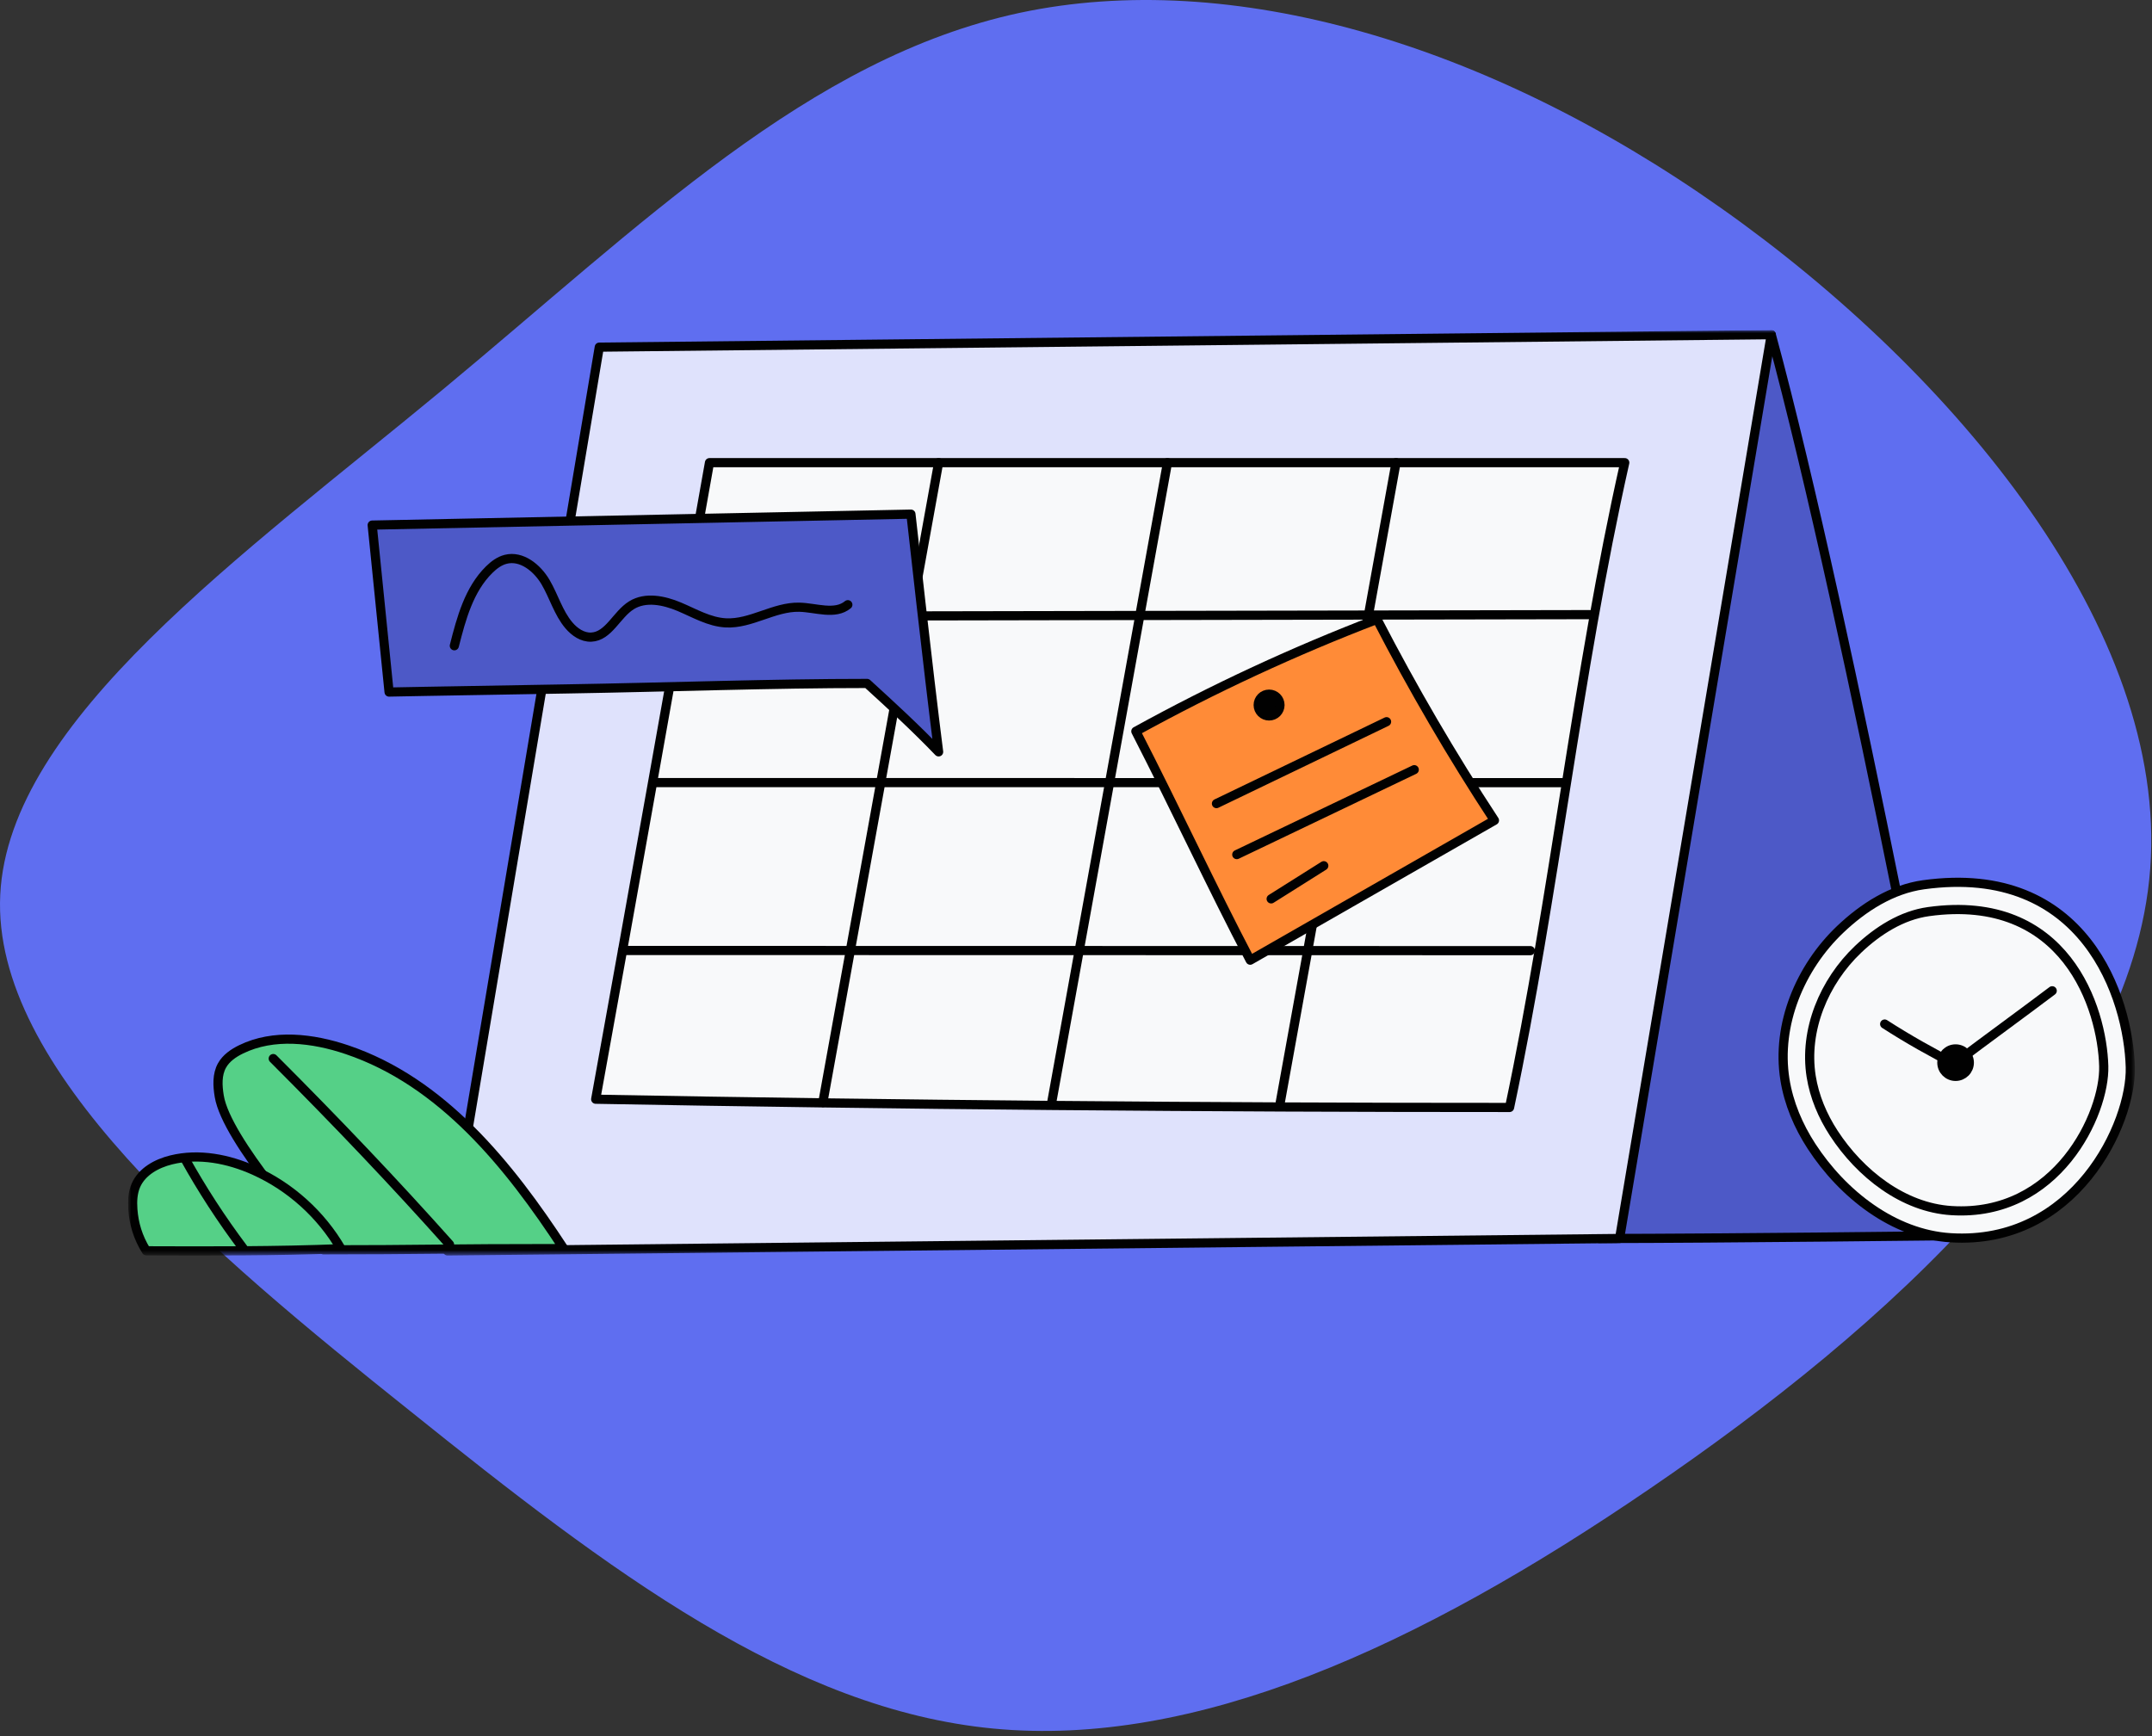 <svg width="352" height="284" viewBox="0 0 352 284" fill="none" xmlns="http://www.w3.org/2000/svg">
<rect x="0" y="0" width="352" height="284" fill="#333333" stroke="none"/>
<path d="M281.559 34.073C319.892 61.136 354.622 103.073 351.709 142.096C348.795 181.12 308.315 217.306 269.982 243.45C231.649 269.67 195.462 285.923 162.495 282.78C129.529 279.636 99.706 257.02 67.046 230.8C34.309 204.656 -1.341 174.833 0.039 146.39C1.419 117.87 39.752 90.806 72.412 63.743C105.149 36.603 132.212 9.54 166.789 2.103C201.289 -5.257 243.225 7.01 281.559 34.073Z" fill="#5F6EF0"/>
<g clip-path="url(#clip0_741_5258)">
<mask id="mask0_741_5258" style="mask-type:luminance" maskUnits="userSpaceOnUse" x="20" y="54" width="330" height="152">
<path d="M349.205 54H20.94V205.393H349.205V54Z" fill="white"/>
</mask>
<g mask="url(#mask0_741_5258)">
<path d="M261.582 202.605C280.681 202.605 321.159 202.127 321.159 202.127C321.159 202.127 302.576 102.099 289.723 54.75C280.744 99.384 270.99 145.842 261.582 202.605Z" fill="#4D59C7" stroke="#010101" stroke-width="1.5" stroke-linecap="round" stroke-linejoin="round"/>
<path d="M73.213 204.643L98.023 56.789L289.723 54.75L264.913 202.604L73.213 204.643Z" fill="#DFE2FC" stroke="#010101" stroke-width="1.5" stroke-linecap="round" stroke-linejoin="round"/>
<path d="M246.917 181.17C254.263 146.478 257.969 110.281 265.758 75.686H116.049C109.974 109.824 103.77 144.91 97.438 179.822C146.387 180.737 198.707 181.182 246.917 181.17Z" fill="#F8F9FA" stroke="#010101" stroke-width="1.5" stroke-linecap="round" stroke-linejoin="round"/>
<path d="M153.529 75.686L134.59 180.364" stroke="#010101" stroke-width="1.5" stroke-linecap="round" stroke-linejoin="round"/>
<path d="M228.346 75.686C222.033 110.579 215.72 145.471 209.407 180.364" stroke="#010101" stroke-width="1.5" stroke-linecap="round" stroke-linejoin="round"/>
<path d="M190.962 75.686C184.649 110.579 178.336 145.471 172.023 180.364" stroke="#010101" stroke-width="1.5" stroke-linecap="round" stroke-linejoin="round"/>
<path d="M111.58 100.828L260.01 100.548" stroke="#010101" stroke-width="1.5" stroke-linecap="round" stroke-linejoin="round"/>
<path d="M107.181 128.025L255.589 128.033" stroke="#010101" stroke-width="1.5" stroke-linecap="round" stroke-linejoin="round"/>
<path d="M101.829 155.487L250.32 155.518" stroke="#010101" stroke-width="1.5" stroke-linecap="round" stroke-linejoin="round"/>
<path d="M185.789 119.634C198.498 112.632 211.69 106.508 225.241 101.318C231.067 112.604 237.48 123.588 244.445 134.208C231.129 141.831 217.812 149.453 204.496 157.076C198.211 145.082 192.527 132.775 185.789 119.634Z" fill="#FF8B37" stroke="#010101" stroke-width="1.5" stroke-linecap="round" stroke-linejoin="round"/>
<path d="M60.881 85.9L149 84.108C149 84.108 151.847 109.874 153.528 122.997C149.732 119.04 145.683 115.325 141.826 111.804C126.392 111.804 109.386 112.419 93.015 112.695C69.806 113.086 63.64 113.213 63.64 113.213L60.879 85.9H60.881Z" fill="#4D59C7" stroke="#010101" stroke-width="1.5" stroke-linecap="round" stroke-linejoin="round"/>
<path d="M74.316 105.639C75.454 101.156 76.724 96.435 80.018 93.188C80.783 92.434 81.675 91.762 82.715 91.497C85.32 90.834 87.867 92.91 89.231 95.226C90.595 97.542 91.32 100.249 93.056 102.301C93.978 103.39 95.284 104.293 96.709 104.228C99.575 104.098 100.855 100.522 103.294 99.011C105.595 97.585 108.602 98.208 111.097 99.256C113.592 100.304 116.02 101.756 118.723 101.896C122.834 102.11 126.611 99.242 130.727 99.334C133.459 99.395 136.571 100.662 138.68 98.926" stroke="#010101" stroke-width="1.5" stroke-linecap="round" stroke-linejoin="round"/>
<path d="M92.204 204.255C83.24 190.534 72.296 176.974 56.768 171.727C51.145 169.827 44.749 169.061 39.418 171.671C38.178 172.278 36.981 173.101 36.31 174.307C35.477 175.804 35.583 177.637 35.862 179.328C37.057 186.585 50.99 201.942 52.915 204.46C69.131 204.46 72.176 204.254 92.204 204.254V204.255Z" fill="#55D087" stroke="#010101" stroke-width="1.5" stroke-linecap="round" stroke-linejoin="round"/>
<path d="M55.771 204.275C52.527 198.688 47.503 194.153 41.615 191.495C37.369 189.579 32.534 188.633 28.011 189.747C25.629 190.334 23.231 191.644 22.24 193.888C21.694 195.125 21.63 196.523 21.731 197.871C21.9 200.128 22.538 202.408 23.927 204.621C34.524 204.659 45.12 204.697 55.771 204.275Z" fill="#55D087" stroke="#010101" stroke-width="1.5" stroke-linecap="round" stroke-linejoin="round"/>
<path d="M44.693 173.172C55.308 183.787 64.593 193.575 73.529 203.583L44.693 173.172Z" fill="#F8F9FA"/>
<path d="M44.693 173.172C55.308 183.787 64.593 193.575 73.529 203.583" stroke="#010101" stroke-width="1.5" stroke-linecap="round" stroke-linejoin="round"/>
<path d="M30.176 189.43C33.027 194.562 36.232 199.497 39.76 204.189L30.176 189.43Z" fill="#F8F9FA"/>
<path d="M30.176 189.43C33.027 194.562 36.232 199.497 39.76 204.189" stroke="#010101" stroke-width="1.5" stroke-linecap="round" stroke-linejoin="round"/>
<path d="M314.624 144.738C309.452 145.453 304.787 148.433 301.004 152.032C294.433 158.284 290.535 167.618 291.953 176.576C292.571 180.481 294.15 184.202 296.306 187.517C301.4 195.348 309.739 201.906 319.062 202.486C339.426 203.754 348.698 183.751 348.45 174.589C348.147 163.384 341.116 141.075 314.624 144.738Z" fill="#F8F9FA" stroke="#010101" stroke-width="1.5" stroke-linecap="round" stroke-linejoin="round"/>
<path d="M315.455 149.129C311.074 149.735 307.122 152.259 303.918 155.308C298.352 160.604 295.051 168.51 296.252 176.098C296.776 179.406 298.113 182.558 299.939 185.365C304.254 191.998 311.317 197.553 319.214 198.044C336.463 199.118 344.317 182.175 344.107 174.414C343.85 164.923 337.895 146.027 315.455 149.129Z" fill="#F8F9FA" stroke="#010101" stroke-width="1.5" stroke-linecap="round" stroke-linejoin="round"/>
<path d="M320.059 174.249C316.032 172.201 312.058 169.967 308.272 167.524L320.059 174.249Z" fill="#F8F9FA"/>
<path d="M320.059 174.249C316.032 172.201 312.058 169.967 308.272 167.524" stroke="#010101" stroke-width="1.5" stroke-linecap="round" stroke-linejoin="round"/>
<path d="M335.677 162.082C330.597 165.911 324.954 170.01 319.873 173.839L335.677 162.082Z" fill="#F8F9FA"/>
<path d="M335.677 162.082C330.597 165.911 324.954 170.01 319.873 173.839" stroke="#010101" stroke-width="1.5" stroke-linecap="round" stroke-linejoin="round"/>
<path d="M319.873 176.086C321.114 176.086 322.12 175.08 322.12 173.839C322.12 172.598 321.114 171.592 319.873 171.592C318.632 171.592 317.626 172.598 317.626 173.839C317.626 175.08 318.632 176.086 319.873 176.086Z" fill="#010101" stroke="#010101" stroke-width="1.5" stroke-linecap="round" stroke-linejoin="round"/>
<path d="M207.583 117.123C208.568 117.123 209.367 116.324 209.367 115.339C209.367 114.354 208.568 113.555 207.583 113.555C206.598 113.555 205.799 114.354 205.799 115.339C205.799 116.324 206.598 117.123 207.583 117.123Z" fill="#010101" stroke="#010101" stroke-width="1.5" stroke-linecap="round" stroke-linejoin="round"/>
<path d="M198.974 131.46C208.249 126.995 217.523 122.529 226.798 118.064L198.974 131.46Z" fill="#010101"/>
<path d="M198.974 131.46C208.249 126.995 217.523 122.529 226.798 118.064" stroke="#010101" stroke-width="1.5" stroke-linecap="round" stroke-linejoin="round"/>
<path d="M202.299 139.803C211.975 135.173 221.651 130.543 231.327 125.913L202.299 139.803Z" fill="#010101"/>
<path d="M202.299 139.803C211.975 135.173 221.651 130.543 231.327 125.913" stroke="#010101" stroke-width="1.5" stroke-linecap="round" stroke-linejoin="round"/>
<path d="M207.922 147.048L216.529 141.626" stroke="#010101" stroke-width="1.5" stroke-linecap="round" stroke-linejoin="round"/>
</g>
</g>
<defs>
<clipPath id="clip0_741_5258">
<rect width="329" height="152" fill="white" transform="translate(20.94 54)"/>
</clipPath>
</defs>
</svg>
